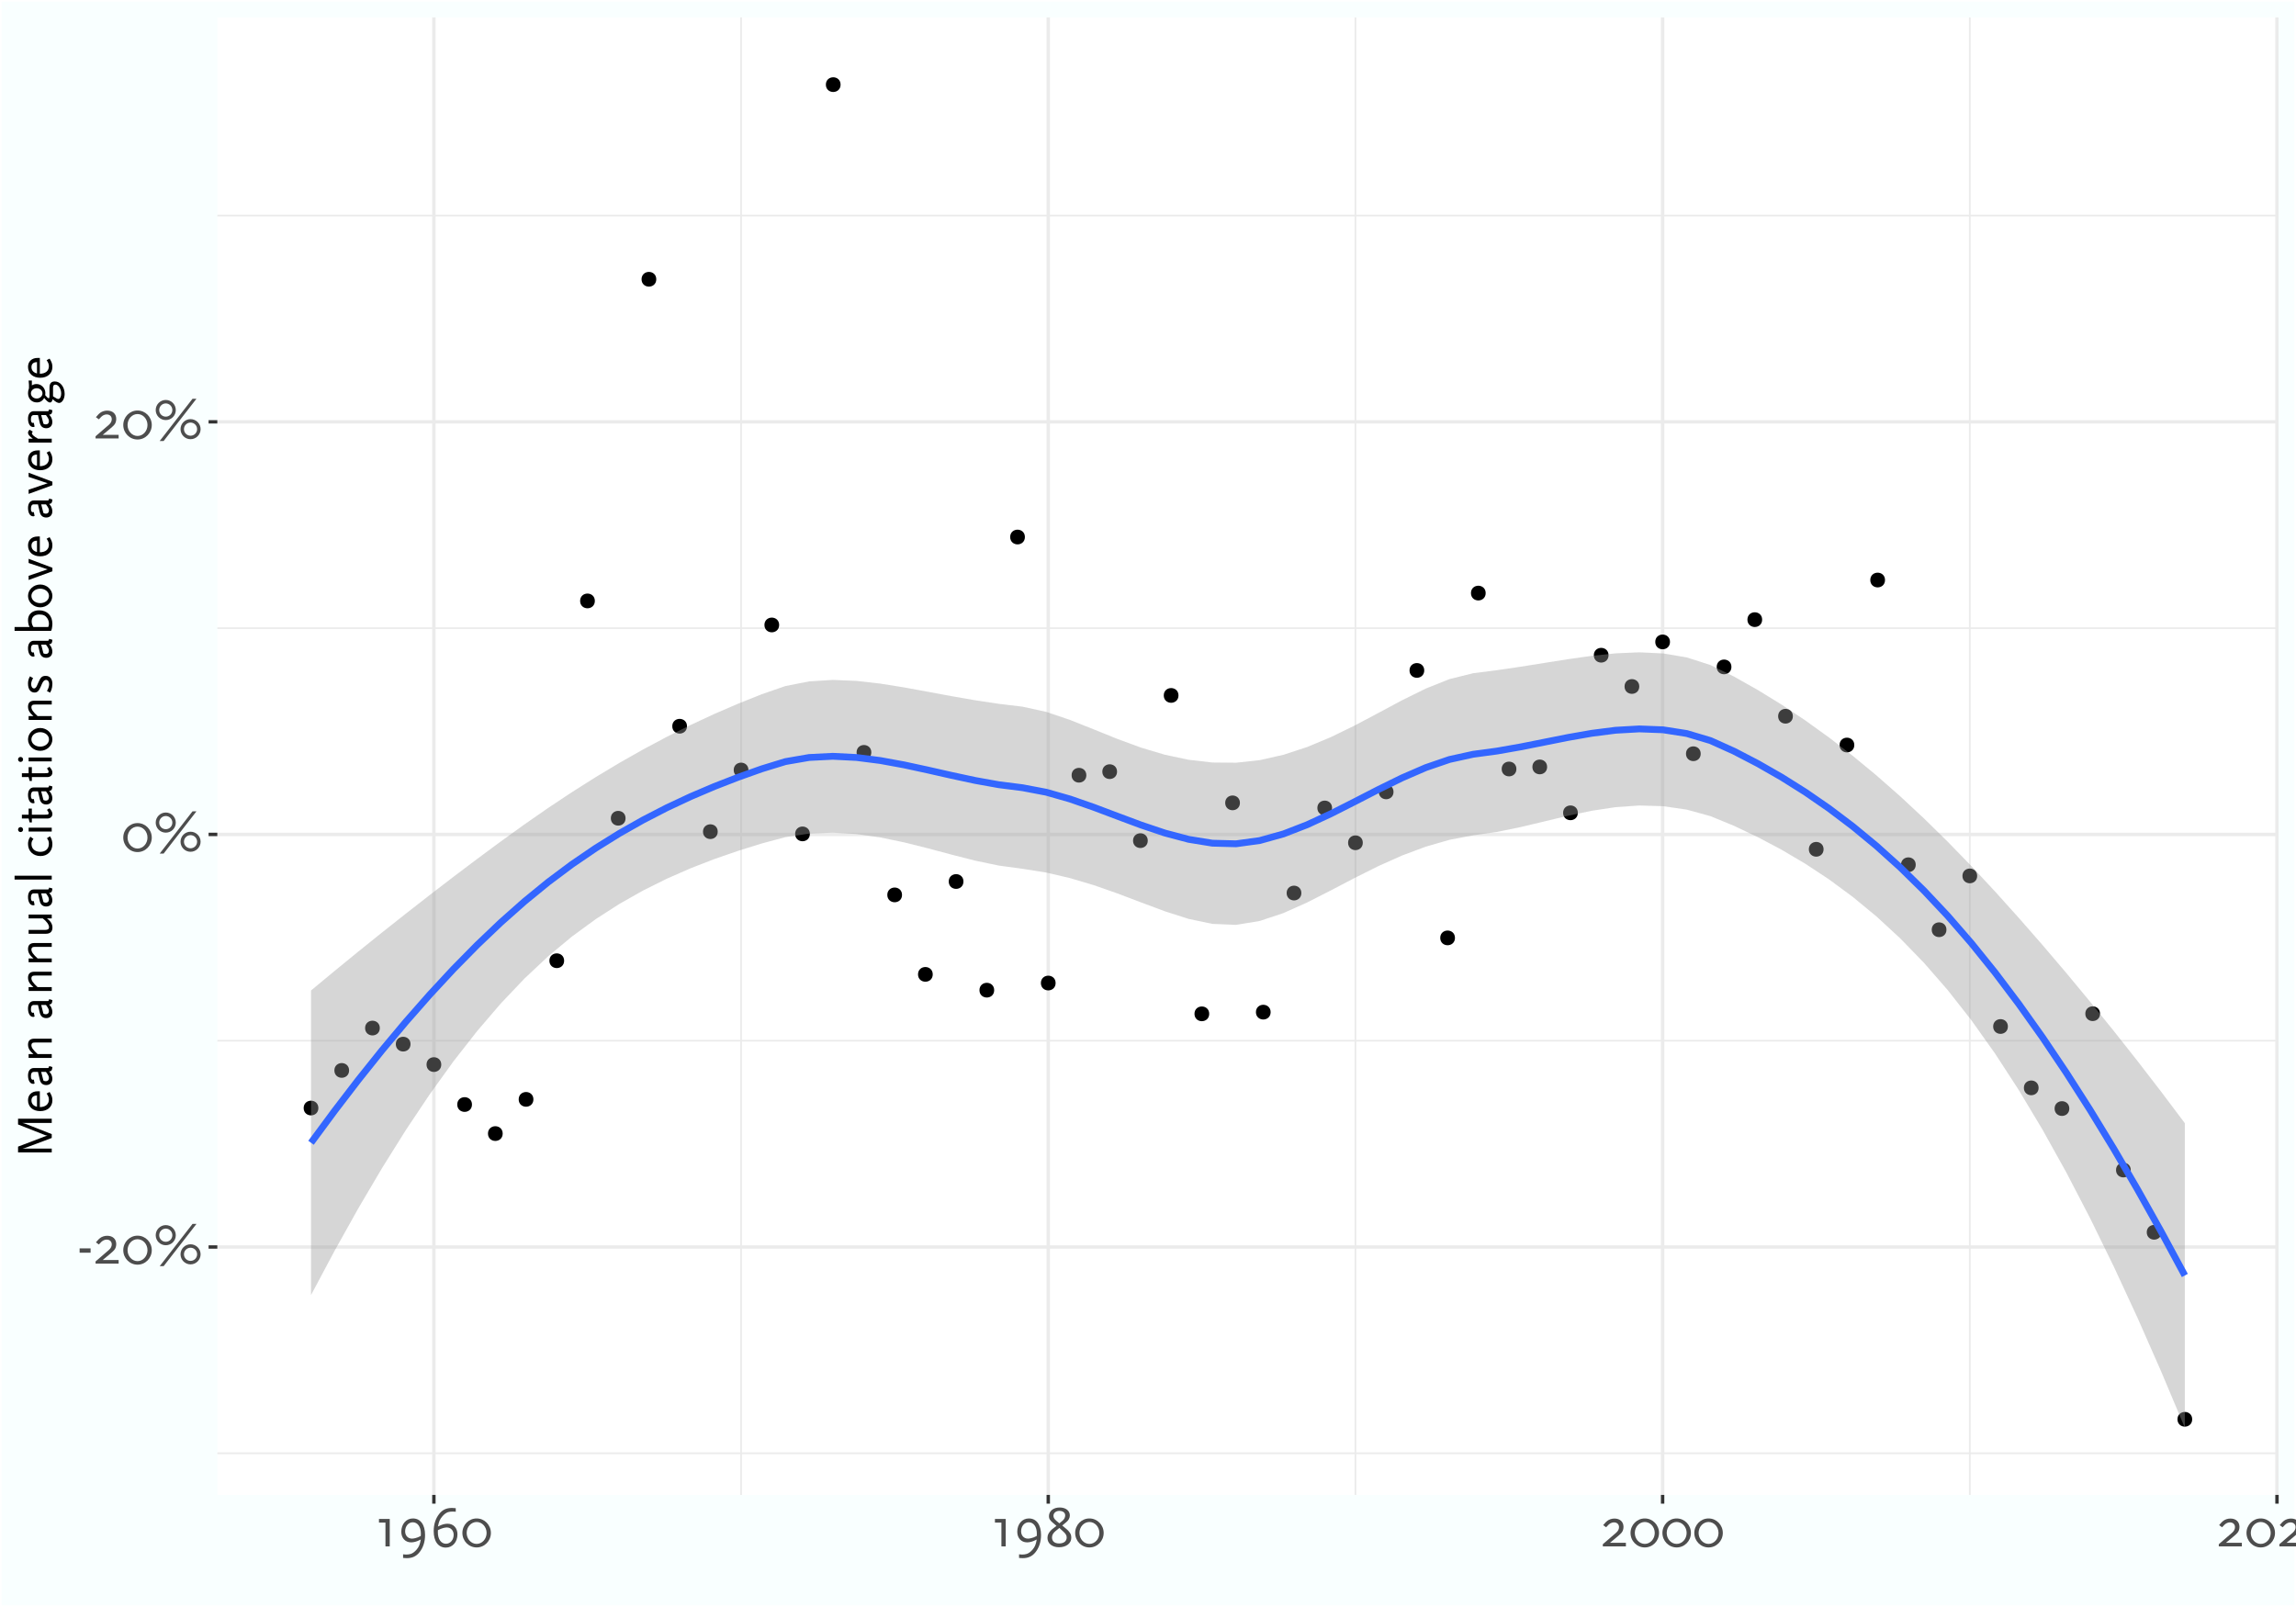<?xml version="1.0" encoding="UTF-8"?>
<svg xmlns="http://www.w3.org/2000/svg" xmlns:xlink="http://www.w3.org/1999/xlink" width="720" height="504" viewBox="0 0 720 504">
<defs>
<g>
<g id="glyph-0-0">
<path d="M 1.547 0 L 8.266 0 L 8.266 -11.875 L 1.547 -11.875 Z M 2.578 -1.031 L 2.578 -10.859 L 7.234 -10.859 L 7.234 -1.031 Z M 2.578 -1.031 "/>
</g>
<g id="glyph-0-1">
<path d="M 4.188 -3.422 L 4.188 -4.781 L 0.75 -4.781 L 0.75 -3.422 Z M 4.188 -3.422 "/>
</g>
<g id="glyph-0-2">
<path d="M 7.984 0 L 7.984 -1.141 L 3 -1.141 L 5.328 -3.078 C 6.5 -4.062 6.797 -4.406 7.016 -4.953 C 7.156 -5.297 7.234 -5.688 7.234 -6.109 C 7.234 -7.703 6.141 -8.734 4.391 -8.734 C 3.547 -8.734 2.734 -8.453 2.156 -8.016 C 1.75 -7.688 1.672 -7.609 0.859 -6.672 L 1.781 -6 C 2.625 -6.906 2.688 -6.953 3.062 -7.203 C 3.359 -7.391 3.828 -7.531 4.25 -7.531 C 5.188 -7.531 5.828 -6.938 5.828 -6.047 C 5.828 -5.422 5.531 -4.812 4.938 -4.297 L 0.75 -0.688 L 0.75 0 Z M 7.984 0 "/>
</g>
<g id="glyph-0-3">
<path d="M 9.375 -4.219 C 9.375 -6.734 7.375 -8.766 4.906 -8.766 C 2.438 -8.766 0.438 -6.734 0.438 -4.219 C 0.438 -1.703 2.438 0.328 4.906 0.328 C 7.375 0.328 9.375 -1.703 9.375 -4.219 Z M 8.031 -4.219 C 8.031 -2.328 6.625 -0.781 4.906 -0.781 C 3.188 -0.781 1.781 -2.328 1.781 -4.219 C 1.781 -6.125 3.188 -7.656 4.906 -7.656 C 6.625 -7.656 8.031 -6.125 8.031 -4.219 Z M 8.031 -4.219 "/>
</g>
<g id="glyph-0-4">
<path d="M 6.906 -8.906 C 6.906 -10.656 5.516 -12.078 3.766 -12.078 C 2.031 -12.078 0.609 -10.656 0.609 -8.906 C 0.609 -7.156 2.031 -5.766 3.766 -5.766 C 5.516 -5.766 6.906 -7.156 6.906 -8.906 Z M 14.688 -2.922 C 14.688 -4.656 13.266 -6.062 11.531 -6.062 C 9.797 -6.062 8.391 -4.656 8.391 -2.922 C 8.391 -1.188 9.797 0.234 11.531 0.234 C 13.266 0.234 14.688 -1.188 14.688 -2.922 Z M 13.391 -12.453 L 12.156 -12.453 L 1.859 0.797 L 3.094 0.797 Z M 5.828 -8.906 C 5.828 -7.766 4.906 -6.844 3.766 -6.844 C 2.625 -6.844 1.703 -7.766 1.703 -8.906 C 1.703 -10.047 2.625 -10.984 3.766 -10.984 C 4.906 -10.984 5.828 -10.047 5.828 -8.906 Z M 13.594 -2.922 C 13.594 -1.781 12.672 -0.859 11.531 -0.859 C 10.391 -0.859 9.469 -1.781 9.469 -2.922 C 9.469 -4.062 10.391 -4.984 11.531 -4.984 C 12.672 -4.984 13.594 -4.062 13.594 -2.922 Z M 13.594 -2.922 "/>
</g>
<g id="glyph-0-5">
<path d="M 4.656 0 L 4.656 -8.609 L 1.281 -8.609 L 1.281 -7.469 L 3.312 -7.469 L 3.312 0 Z M 4.656 0 "/>
</g>
<g id="glyph-0-6">
<path d="M 8.734 -3.578 C 8.734 -6.797 7.297 -8.766 4.906 -8.766 C 2.828 -8.766 1.281 -7 1.281 -4.594 C 1.281 -2.625 2.531 -1.266 4.344 -1.266 C 4.969 -1.266 5.672 -1.406 6.375 -1.688 C 6.609 -1.781 6.766 -1.859 7.391 -2.156 C 7.094 -0.516 6.828 0.109 6.047 1.047 C 5.484 1.688 4.875 2.156 4.25 2.359 C 3.875 2.484 3.328 2.562 2.766 2.562 C 2.453 2.562 2.266 2.531 1.844 2.484 L 1.844 3.625 C 2.406 3.672 2.625 3.688 2.984 3.688 C 4.734 3.688 6 3.094 7.016 1.797 C 8.141 0.375 8.734 -1.469 8.734 -3.578 Z M 7.422 -4 C 7.422 -3.812 7.422 -3.656 7.391 -3.281 C 6.656 -2.891 6.281 -2.734 5.688 -2.594 C 5.297 -2.484 4.875 -2.438 4.625 -2.438 C 3.359 -2.438 2.484 -3.406 2.484 -4.734 C 2.484 -6.344 3.531 -7.562 4.875 -7.562 C 6.406 -7.562 7.422 -6.141 7.422 -4 Z M 7.422 -4 "/>
</g>
<g id="glyph-0-7">
<path d="M 8.891 -3.781 C 8.891 -5.734 7.656 -7.109 5.828 -7.109 C 5.203 -7.109 4.516 -6.984 3.797 -6.703 C 3.562 -6.609 3.422 -6.531 2.766 -6.234 C 3.094 -7.844 3.359 -8.484 4.141 -9.406 C 4.688 -10.062 5.312 -10.531 5.938 -10.75 C 6.297 -10.859 6.844 -10.922 7.391 -10.922 C 7.719 -10.922 7.906 -10.922 8.359 -10.875 L 8.359 -11.984 C 7.781 -12.047 7.547 -12.062 7.188 -12.062 C 5.438 -12.062 4.188 -11.484 3.172 -10.188 C 2.031 -8.75 1.438 -6.891 1.438 -4.781 C 1.438 -1.578 2.891 0.375 5.25 0.375 C 7.359 0.375 8.891 -1.391 8.891 -3.781 Z M 7.703 -3.641 C 7.703 -2.047 6.656 -0.828 5.297 -0.828 C 3.781 -0.828 2.75 -2.25 2.75 -4.375 C 2.75 -4.547 2.75 -4.719 2.766 -5.094 C 3.531 -5.469 3.891 -5.609 4.5 -5.781 C 4.875 -5.875 5.312 -5.938 5.562 -5.938 C 6.797 -5.938 7.703 -4.969 7.703 -3.641 Z M 7.703 -3.641 "/>
</g>
<g id="glyph-0-8">
<path d="M 8.219 -2.688 C 8.219 -3.531 8.062 -3.984 7.469 -4.688 C 7.25 -4.953 7.031 -5.172 6.859 -5.312 L 5.375 -6.562 L 6.625 -7.578 C 7.375 -8.188 7.766 -8.906 7.766 -9.719 C 7.766 -11.203 6.469 -12.203 4.594 -12.203 C 2.594 -12.203 1.219 -11.094 1.219 -9.453 C 1.219 -8.656 1.5 -8.219 2.406 -7.438 L 3.578 -6.438 L 2.297 -5.453 C 1.875 -5.125 1.281 -4.406 1.047 -3.953 C 0.859 -3.594 0.75 -3.156 0.75 -2.656 C 0.75 -0.922 2.219 0.266 4.359 0.266 C 6.641 0.266 8.219 -0.953 8.219 -2.688 Z M 6.781 -2.812 C 6.781 -1.641 5.891 -0.922 4.406 -0.922 C 2.984 -0.922 2.172 -1.609 2.172 -2.812 C 2.172 -3.562 2.562 -4.234 3.344 -4.859 L 4.484 -5.781 L 5.609 -4.75 C 6.469 -4 6.781 -3.453 6.781 -2.812 Z M 6.312 -9.719 C 6.312 -9.125 6 -8.484 5.469 -8.047 L 4.484 -7.234 L 3.516 -8.047 C 2.922 -8.547 2.625 -9.047 2.625 -9.578 C 2.625 -10.469 3.391 -11.141 4.453 -11.141 C 5.594 -11.141 6.312 -10.578 6.312 -9.719 Z M 6.312 -9.719 "/>
</g>
<g id="glyph-1-0">
<path d="M 0 -1.375 L 0 -7.344 L -10.562 -7.344 L -10.562 -1.375 Z M -0.906 -2.281 L -9.641 -2.281 L -9.641 -6.438 L -0.906 -6.438 Z M -0.906 -2.281 "/>
</g>
<g id="glyph-1-1">
<path d="M 0 -12.297 L -10.562 -12.297 L -10.562 -10.5 L -2.109 -7.172 C -1.828 -7.062 -1.734 -7.047 -1.312 -6.969 C -1.578 -6.922 -1.703 -6.922 -2.109 -6.766 L -10.562 -3.547 L -10.562 -1.75 L 0 -1.75 L 0 -2.938 L -9.156 -2.938 C -8.5 -3.078 -8.344 -3.141 -7.75 -3.359 L 0 -6.266 L 0 -7.469 L -7.953 -10.594 C -8.531 -10.812 -8.703 -10.875 -9.25 -10.984 L 0 -10.984 Z M 0 -12.297 "/>
</g>
<g id="glyph-1-2">
<path d="M -3.734 -6.906 L -4.438 -6.906 C -6.234 -6.906 -7.438 -5.812 -7.438 -4.109 C -7.438 -2.047 -5.922 -0.688 -3.609 -0.688 C -1.328 -0.688 0.203 -2.047 0.203 -4.062 C 0.203 -5.016 0 -5.609 -0.672 -6.688 L -1.609 -6.203 C -1.078 -5.422 -0.891 -4.953 -0.891 -4.312 C -0.891 -2.844 -1.969 -1.953 -3.734 -1.953 Z M -4.625 -5.594 L -4.625 -2.047 C -5.75 -2.312 -6.359 -3.031 -6.359 -4.031 C -6.359 -5.031 -5.75 -5.578 -4.625 -5.594 Z M -4.625 -5.594 "/>
</g>
<g id="glyph-1-3">
<path d="M -0.797 -6.797 C -0.859 -6.438 -0.984 -6.234 -1.188 -6.203 L -5.625 -6.203 C -6.75 -6.203 -7.438 -5.297 -7.438 -3.844 C -7.438 -2.281 -6.781 -1.234 -5.828 -1.234 C -5.641 -1.234 -5.562 -1.25 -5.375 -1.359 L -5.625 -2.578 C -5.766 -2.531 -5.828 -2.516 -5.906 -2.516 C -6.312 -2.516 -6.531 -2.859 -6.531 -3.609 C -6.531 -4.547 -6.219 -4.984 -5.625 -4.984 L -4.312 -4.984 L -3.734 -2.484 C -3.469 -1.422 -2.766 -0.859 -1.719 -0.859 C -0.562 -0.859 0.188 -1.625 0.188 -2.797 C 0.188 -3.312 0.031 -3.891 -0.219 -4.344 C -0.359 -4.578 -0.484 -4.734 -0.797 -5.109 C -0.109 -5.172 0.141 -5.516 0.203 -6.516 Z M -1.812 -4.984 C -1.062 -3.953 -0.875 -3.578 -0.875 -3.047 C -0.875 -2.453 -1.25 -2.062 -1.828 -2.062 C -2.109 -2.062 -2.266 -2.094 -2.609 -2.266 L -3.312 -4.984 Z M -1.812 -4.984 "/>
</g>
<g id="glyph-1-4">
<path d="M 0 -7.406 L -5.422 -7.406 C -6.781 -7.406 -7.438 -6.781 -7.438 -5.5 C -7.438 -4.828 -7.188 -4.109 -6.719 -3.562 C -6.438 -3.219 -6.281 -3.078 -5.734 -2.578 L -7.25 -2.578 L -7.25 -1.375 L 0 -1.375 L 0 -2.578 L -4.438 -2.578 C -5.828 -3.844 -6.375 -4.625 -6.375 -5.359 C -6.375 -5.703 -6.219 -5.984 -5.984 -6.094 C -5.781 -6.172 -5.609 -6.203 -5.141 -6.203 L 0 -6.203 Z M 0 -7.406 "/>
</g>
<g id="glyph-1-5">
</g>
<g id="glyph-1-6">
<path d="M 0 -7.344 L -7.25 -7.344 L -7.25 -6.125 L -2.812 -6.125 C -1.656 -5.297 -0.844 -4.141 -0.844 -3.375 C -0.844 -2.766 -1.219 -2.516 -2.109 -2.516 L -7.25 -2.516 L -7.25 -1.312 L -1.812 -1.312 C -0.484 -1.312 0.219 -1.984 0.219 -3.25 C 0.219 -4.344 -0.344 -5.281 -1.5 -6.125 L 0 -6.125 Z M 0 -7.344 "/>
</g>
<g id="glyph-1-7">
<path d="M 0 -2.516 L -11.656 -2.516 L -11.656 -1.312 L 0 -1.312 Z M 0 -2.516 "/>
</g>
<g id="glyph-1-8">
<path d="M -0.562 -6.891 L -1.5 -6.266 C -1.062 -5.688 -0.891 -5.234 -0.891 -4.531 C -0.891 -2.969 -1.938 -2 -3.594 -2 C -5.234 -2 -6.359 -2.969 -6.359 -4.438 C -6.359 -5.094 -6.188 -5.5 -5.734 -6.062 L -6.703 -6.75 C -7.062 -6.25 -7.172 -6.031 -7.297 -5.547 C -7.391 -5.203 -7.438 -4.844 -7.438 -4.484 C -7.438 -2.25 -5.828 -0.688 -3.531 -0.688 C -1.312 -0.688 0.203 -2.188 0.203 -4.406 C 0.203 -5.125 0.031 -5.828 -0.281 -6.422 C -0.344 -6.531 -0.438 -6.688 -0.562 -6.891 Z M -0.562 -6.891 "/>
</g>
<g id="glyph-1-9">
<path d="M 0 -2.578 L -7.25 -2.578 L -7.25 -1.375 L 0 -1.375 Z M -9.781 -2.766 C -10.203 -2.766 -10.562 -2.422 -10.562 -1.984 C -10.562 -1.547 -10.203 -1.203 -9.781 -1.203 C -9.344 -1.203 -8.984 -1.547 -8.984 -1.984 C -8.984 -2.422 -9.344 -2.766 -9.781 -2.766 Z M -9.781 -2.766 "/>
</g>
<g id="glyph-1-10">
<path d="M -0.703 -4.672 L -1.5 -4.172 C -1.125 -3.656 -0.984 -3.422 -0.984 -3.125 C -0.984 -2.859 -1.109 -2.734 -1.312 -2.703 C -1.438 -2.688 -2.047 -2.656 -2.109 -2.656 L -6.234 -2.656 L -6.234 -4.578 L -7.25 -4.578 L -7.25 -2.656 L -9.359 -2.656 L -9.359 -1.453 L -7.25 -1.453 L -6.938 -0.234 L -6.234 -0.234 L -6.234 -1.453 L -1.406 -1.453 C -0.453 -1.453 0.203 -2.016 0.203 -2.844 C 0.203 -3.422 0 -3.828 -0.703 -4.672 Z M -0.703 -4.672 "/>
</g>
<g id="glyph-1-11">
<path d="M -3.609 -7.844 C -5.719 -7.844 -7.438 -6.219 -7.438 -4.266 C -7.438 -2.297 -5.719 -0.688 -3.609 -0.688 C -1.531 -0.688 0.203 -2.297 0.203 -4.266 C 0.203 -6.219 -1.531 -7.844 -3.609 -7.844 Z M -3.609 -6.531 C -2.078 -6.531 -0.859 -5.531 -0.859 -4.266 C -0.859 -2.984 -2.078 -2 -3.609 -2 C -5.156 -2 -6.375 -2.984 -6.375 -4.266 C -6.375 -5.531 -5.156 -6.531 -3.609 -6.531 Z M -3.609 -6.531 "/>
</g>
<g id="glyph-1-12">
<path d="M -1.875 -6.188 C -3.016 -6.188 -3.5 -5.766 -4.141 -4.219 C -4.688 -2.906 -4.797 -2.719 -5.094 -2.438 C -5.203 -2.312 -5.359 -2.25 -5.531 -2.25 C -6.078 -2.25 -6.453 -2.781 -6.453 -3.594 C -6.453 -3.875 -6.406 -4.141 -6.312 -4.438 C -6.219 -4.797 -6.125 -5.016 -5.844 -5.469 L -6.812 -6.062 C -7.156 -5.453 -7.266 -5.203 -7.359 -4.656 C -7.422 -4.359 -7.438 -4.031 -7.438 -3.734 C -7.438 -2.031 -6.656 -0.969 -5.391 -0.969 C -4.516 -0.969 -4.016 -1.453 -3.422 -2.859 C -2.891 -4.156 -2.688 -4.5 -2.266 -4.781 C -2.156 -4.859 -1.953 -4.922 -1.781 -4.922 C -1.219 -4.922 -0.812 -4.391 -0.812 -3.641 C -0.812 -3.203 -0.922 -2.531 -1.312 -1.812 L -1.5 -1.438 L -0.5 -0.938 C -0.125 -1.656 -0.016 -1.969 0.109 -2.656 C 0.172 -3.031 0.203 -3.359 0.203 -3.656 C 0.203 -5.25 -0.578 -6.188 -1.875 -6.188 Z M -1.875 -6.188 "/>
</g>
<g id="glyph-1-13">
<path d="M -3.953 -7.75 C -6.047 -7.75 -7.438 -6.531 -7.438 -4.703 C -7.438 -4.25 -7.375 -3.719 -7.281 -3.344 C -7.203 -3.062 -7.141 -2.891 -6.938 -2.516 L -11.656 -2.516 L -11.656 -1.312 L -0.203 -1.312 C -0.062 -1.609 0 -1.844 0.047 -2.047 C 0.109 -2.344 0.203 -3.094 0.203 -3.5 C 0.203 -6.078 -1.422 -7.75 -3.953 -7.75 Z M -3.906 -6.438 C -2.688 -6.438 -2.031 -6.141 -1.453 -5.344 C -1.219 -5.016 -1.031 -4.609 -0.938 -4.188 C -0.891 -3.984 -0.875 -3.781 -0.875 -3.562 C -0.875 -3.141 -0.938 -2.844 -1.109 -2.516 L -5.734 -2.516 C -6.125 -3.109 -6.297 -3.625 -6.297 -4.297 C -6.297 -5.641 -5.406 -6.438 -3.906 -6.438 Z M -3.906 -6.438 "/>
</g>
<g id="glyph-1-14">
<path d="M -7.25 -6.906 L -7.25 -5.594 L -1.359 -3.625 L -1.094 -3.609 L -1.375 -3.578 L -7.25 -1.578 L -7.25 -0.266 L 0.203 -2.984 L 0.203 -4.094 Z M -7.25 -6.906 "/>
</g>
<g id="glyph-1-15">
<path d="M -6.938 -5.391 C -7.266 -5.078 -7.438 -4.734 -7.438 -4.469 C -7.438 -3.922 -7.094 -3.469 -5.938 -2.578 L -7.25 -2.578 L -7.25 -1.375 L 0 -1.375 L 0 -2.578 L -4.312 -2.578 C -5.562 -3.266 -6.219 -3.844 -6.219 -4.281 C -6.219 -4.438 -6.141 -4.562 -5.938 -4.797 Z M -6.938 -5.391 "/>
</g>
<g id="glyph-1-16">
<path d="M -6.234 -7.812 L -7.25 -7.812 L -7.141 -6.5 L -7.141 -5.391 C -7.375 -4.688 -7.438 -4.391 -7.438 -3.859 C -7.438 -2.156 -6.297 -0.953 -4.672 -0.953 C -3.656 -0.953 -2.859 -1.438 -2.375 -2.359 C -1.562 -1.375 -1.031 -0.922 -0.562 -0.922 C -0.141 -0.922 0.094 -1.234 0.297 -1.969 C 0.875 -1.422 1.156 -1.219 1.547 -1.016 C 1.844 -0.859 2.094 -0.781 2.297 -0.781 C 3.25 -0.781 4.047 -2.094 4.047 -3.609 C 4.047 -5.797 2.688 -7.531 0.984 -7.531 C -0.172 -7.531 -0.703 -6.922 -0.703 -5.578 L -0.703 -2.875 C -0.703 -2.438 -0.766 -2.266 -0.953 -2.266 C -1.172 -2.266 -1.484 -2.547 -2.047 -3.219 C -2.047 -3.328 -2.031 -3.406 -2.031 -3.453 C -2.016 -3.656 -2 -3.812 -2 -3.906 C -2 -5.422 -3.266 -6.719 -4.734 -6.719 C -5.328 -6.719 -5.812 -6.578 -6.234 -6.281 Z M 1.141 -6.531 C 2.109 -6.531 2.969 -5.203 2.969 -3.734 C 2.969 -2.75 2.594 -2.031 2.047 -2.031 C 1.781 -2.031 1.484 -2.172 0.766 -2.641 L 0.406 -2.875 L 0.406 -5.578 C 0.406 -6.219 0.641 -6.531 1.141 -6.531 Z M -4.719 -5.406 C -3.703 -5.406 -2.906 -4.703 -2.906 -3.797 C -2.906 -2.891 -3.734 -2.172 -4.719 -2.172 C -5.719 -2.172 -6.531 -2.891 -6.531 -3.781 C -6.531 -4.688 -5.734 -5.406 -4.719 -5.406 Z M -4.719 -5.406 "/>
</g>
</g>
<clipPath id="clip-0">
<path clip-rule="nonzero" d="M 68.152 5.48 L 714.523 5.48 L 714.523 468.852 L 68.152 468.852 Z M 68.152 5.48 "/>
</clipPath>
<clipPath id="clip-1">
<path clip-rule="nonzero" d="M 68.152 455 L 714.523 455 L 714.523 457 L 68.152 457 Z M 68.152 455 "/>
</clipPath>
<clipPath id="clip-2">
<path clip-rule="nonzero" d="M 68.152 326 L 714.523 326 L 714.523 327 L 68.152 327 Z M 68.152 326 "/>
</clipPath>
<clipPath id="clip-3">
<path clip-rule="nonzero" d="M 68.152 196 L 714.523 196 L 714.523 198 L 68.152 198 Z M 68.152 196 "/>
</clipPath>
<clipPath id="clip-4">
<path clip-rule="nonzero" d="M 68.152 67 L 714.523 67 L 714.523 68 L 68.152 68 Z M 68.152 67 "/>
</clipPath>
<clipPath id="clip-5">
<path clip-rule="nonzero" d="M 232 5.48 L 233 5.48 L 233 468.852 L 232 468.852 Z M 232 5.48 "/>
</clipPath>
<clipPath id="clip-6">
<path clip-rule="nonzero" d="M 424 5.48 L 426 5.48 L 426 468.852 L 424 468.852 Z M 424 5.48 "/>
</clipPath>
<clipPath id="clip-7">
<path clip-rule="nonzero" d="M 617 5.48 L 618 5.48 L 618 468.852 L 617 468.852 Z M 617 5.48 "/>
</clipPath>
<clipPath id="clip-8">
<path clip-rule="nonzero" d="M 68.152 390 L 714.523 390 L 714.523 392 L 68.152 392 Z M 68.152 390 "/>
</clipPath>
<clipPath id="clip-9">
<path clip-rule="nonzero" d="M 68.152 261 L 714.523 261 L 714.523 263 L 68.152 263 Z M 68.152 261 "/>
</clipPath>
<clipPath id="clip-10">
<path clip-rule="nonzero" d="M 68.152 131 L 714.523 131 L 714.523 133 L 68.152 133 Z M 68.152 131 "/>
</clipPath>
<clipPath id="clip-11">
<path clip-rule="nonzero" d="M 135 5.48 L 137 5.48 L 137 468.852 L 135 468.852 Z M 135 5.48 "/>
</clipPath>
<clipPath id="clip-12">
<path clip-rule="nonzero" d="M 328 5.48 L 330 5.48 L 330 468.852 L 328 468.852 Z M 328 5.48 "/>
</clipPath>
<clipPath id="clip-13">
<path clip-rule="nonzero" d="M 520 5.48 L 522 5.48 L 522 468.852 L 520 468.852 Z M 520 5.48 "/>
</clipPath>
<clipPath id="clip-14">
<path clip-rule="nonzero" d="M 713 5.48 L 714.523 5.48 L 714.523 468.852 L 713 468.852 Z M 713 5.48 "/>
</clipPath>
</defs>
<rect x="-72" y="-50.4" width="864" height="604.8" fill="rgb(100%, 100%, 100%)" fill-opacity="1"/>
<rect x="-72" y="-50.4" width="864" height="604.8" fill="rgb(97.647%, 100%, 100%)" fill-opacity="1"/>
<path fill="none" stroke-width="1.067" stroke-linecap="round" stroke-linejoin="round" stroke="rgb(100%, 100%, 100%)" stroke-opacity="1" stroke-miterlimit="10" d="M 0 504 L 720 504 L 720 0 L 0 0 Z M 0 504 "/>
<g clip-path="url(#clip-0)">
<path fill-rule="nonzero" fill="rgb(100%, 100%, 100%)" fill-opacity="1" d="M 68.152 468.848 L 714.523 468.848 L 714.523 5.477 L 68.152 5.477 Z M 68.152 468.848 "/>
</g>
<g clip-path="url(#clip-1)">
<path fill="none" stroke-width="0.533" stroke-linecap="butt" stroke-linejoin="round" stroke="rgb(92.157%, 92.157%, 92.157%)" stroke-opacity="1" stroke-miterlimit="10" d="M 68.152 455.789 L 714.52 455.789 "/>
</g>
<g clip-path="url(#clip-2)">
<path fill="none" stroke-width="0.533" stroke-linecap="butt" stroke-linejoin="round" stroke="rgb(92.157%, 92.157%, 92.157%)" stroke-opacity="1" stroke-miterlimit="10" d="M 68.152 326.395 L 714.52 326.395 "/>
</g>
<g clip-path="url(#clip-3)">
<path fill="none" stroke-width="0.533" stroke-linecap="butt" stroke-linejoin="round" stroke="rgb(92.157%, 92.157%, 92.157%)" stroke-opacity="1" stroke-miterlimit="10" d="M 68.152 197 L 714.52 197 "/>
</g>
<g clip-path="url(#clip-4)">
<path fill="none" stroke-width="0.533" stroke-linecap="butt" stroke-linejoin="round" stroke="rgb(92.157%, 92.157%, 92.157%)" stroke-opacity="1" stroke-miterlimit="10" d="M 68.152 67.602 L 714.52 67.602 "/>
</g>
<g clip-path="url(#clip-5)">
<path fill="none" stroke-width="0.533" stroke-linecap="butt" stroke-linejoin="round" stroke="rgb(92.157%, 92.157%, 92.157%)" stroke-opacity="1" stroke-miterlimit="10" d="M 232.391 468.848 L 232.391 5.48 "/>
</g>
<g clip-path="url(#clip-6)">
<path fill="none" stroke-width="0.533" stroke-linecap="butt" stroke-linejoin="round" stroke="rgb(92.157%, 92.157%, 92.157%)" stroke-opacity="1" stroke-miterlimit="10" d="M 425.051 468.848 L 425.051 5.48 "/>
</g>
<g clip-path="url(#clip-7)">
<path fill="none" stroke-width="0.533" stroke-linecap="butt" stroke-linejoin="round" stroke="rgb(92.157%, 92.157%, 92.157%)" stroke-opacity="1" stroke-miterlimit="10" d="M 617.711 468.848 L 617.711 5.48 "/>
</g>
<g clip-path="url(#clip-8)">
<path fill="none" stroke-width="1.067" stroke-linecap="butt" stroke-linejoin="round" stroke="rgb(92.157%, 92.157%, 92.157%)" stroke-opacity="1" stroke-miterlimit="10" d="M 68.152 391.094 L 714.52 391.094 "/>
</g>
<g clip-path="url(#clip-9)">
<path fill="none" stroke-width="1.067" stroke-linecap="butt" stroke-linejoin="round" stroke="rgb(92.157%, 92.157%, 92.157%)" stroke-opacity="1" stroke-miterlimit="10" d="M 68.152 261.695 L 714.52 261.695 "/>
</g>
<g clip-path="url(#clip-10)">
<path fill="none" stroke-width="1.067" stroke-linecap="butt" stroke-linejoin="round" stroke="rgb(92.157%, 92.157%, 92.157%)" stroke-opacity="1" stroke-miterlimit="10" d="M 68.152 132.301 L 714.52 132.301 "/>
</g>
<g clip-path="url(#clip-11)">
<path fill="none" stroke-width="1.067" stroke-linecap="butt" stroke-linejoin="round" stroke="rgb(92.157%, 92.157%, 92.157%)" stroke-opacity="1" stroke-miterlimit="10" d="M 136.062 468.848 L 136.062 5.48 "/>
</g>
<g clip-path="url(#clip-12)">
<path fill="none" stroke-width="1.067" stroke-linecap="butt" stroke-linejoin="round" stroke="rgb(92.157%, 92.157%, 92.157%)" stroke-opacity="1" stroke-miterlimit="10" d="M 328.723 468.848 L 328.723 5.48 "/>
</g>
<g clip-path="url(#clip-13)">
<path fill="none" stroke-width="1.067" stroke-linecap="butt" stroke-linejoin="round" stroke="rgb(92.157%, 92.157%, 92.157%)" stroke-opacity="1" stroke-miterlimit="10" d="M 521.379 468.848 L 521.379 5.48 "/>
</g>
<g clip-path="url(#clip-14)">
<path fill="none" stroke-width="1.067" stroke-linecap="butt" stroke-linejoin="round" stroke="rgb(92.157%, 92.157%, 92.157%)" stroke-opacity="1" stroke-miterlimit="10" d="M 714.039 468.848 L 714.039 5.48 "/>
</g>
<path fill-rule="nonzero" fill="rgb(0%, 0%, 0%)" fill-opacity="1" stroke-width="0.709" stroke-linecap="round" stroke-linejoin="round" stroke="rgb(0%, 0%, 0%)" stroke-opacity="1" stroke-miterlimit="10" d="M 99.484 347.512 C 99.484 350.117 95.578 350.117 95.578 347.512 C 95.578 344.906 99.484 344.906 99.484 347.512 "/>
<path fill-rule="nonzero" fill="rgb(0%, 0%, 0%)" fill-opacity="1" stroke-width="0.709" stroke-linecap="round" stroke-linejoin="round" stroke="rgb(0%, 0%, 0%)" stroke-opacity="1" stroke-miterlimit="10" d="M 109.117 335.715 C 109.117 338.32 105.211 338.32 105.211 335.715 C 105.211 333.109 109.117 333.109 109.117 335.715 "/>
<path fill-rule="nonzero" fill="rgb(0%, 0%, 0%)" fill-opacity="1" stroke-width="0.709" stroke-linecap="round" stroke-linejoin="round" stroke="rgb(0%, 0%, 0%)" stroke-opacity="1" stroke-miterlimit="10" d="M 118.75 322.43 C 118.75 325.035 114.844 325.035 114.844 322.43 C 114.844 319.824 118.75 319.824 118.75 322.43 "/>
<path fill-rule="nonzero" fill="rgb(0%, 0%, 0%)" fill-opacity="1" stroke-width="0.709" stroke-linecap="round" stroke-linejoin="round" stroke="rgb(0%, 0%, 0%)" stroke-opacity="1" stroke-miterlimit="10" d="M 128.383 327.469 C 128.383 330.078 124.477 330.078 124.477 327.469 C 124.477 324.863 128.383 324.863 128.383 327.469 "/>
<path fill-rule="nonzero" fill="rgb(0%, 0%, 0%)" fill-opacity="1" stroke-width="0.709" stroke-linecap="round" stroke-linejoin="round" stroke="rgb(0%, 0%, 0%)" stroke-opacity="1" stroke-miterlimit="10" d="M 138.02 333.883 C 138.02 336.488 134.109 336.488 134.109 333.883 C 134.109 331.277 138.02 331.277 138.02 333.883 "/>
<path fill-rule="nonzero" fill="rgb(0%, 0%, 0%)" fill-opacity="1" stroke-width="0.709" stroke-linecap="round" stroke-linejoin="round" stroke="rgb(0%, 0%, 0%)" stroke-opacity="1" stroke-miterlimit="10" d="M 147.652 346.41 C 147.652 349.016 143.742 349.016 143.742 346.41 C 143.742 343.805 147.652 343.805 147.652 346.41 "/>
<path fill-rule="nonzero" fill="rgb(0%, 0%, 0%)" fill-opacity="1" stroke-width="0.709" stroke-linecap="round" stroke-linejoin="round" stroke="rgb(0%, 0%, 0%)" stroke-opacity="1" stroke-miterlimit="10" d="M 157.285 355.52 C 157.285 358.129 153.375 358.129 153.375 355.52 C 153.375 352.914 157.285 352.914 157.285 355.52 "/>
<path fill-rule="nonzero" fill="rgb(0%, 0%, 0%)" fill-opacity="1" stroke-width="0.709" stroke-linecap="round" stroke-linejoin="round" stroke="rgb(0%, 0%, 0%)" stroke-opacity="1" stroke-miterlimit="10" d="M 166.918 344.793 C 166.918 347.398 163.008 347.398 163.008 344.793 C 163.008 342.188 166.918 342.188 166.918 344.793 "/>
<path fill-rule="nonzero" fill="rgb(0%, 0%, 0%)" fill-opacity="1" stroke-width="0.709" stroke-linecap="round" stroke-linejoin="round" stroke="rgb(0%, 0%, 0%)" stroke-opacity="1" stroke-miterlimit="10" d="M 176.551 301.312 C 176.551 303.918 172.641 303.918 172.641 301.312 C 172.641 298.707 176.551 298.707 176.551 301.312 "/>
<path fill-rule="nonzero" fill="rgb(0%, 0%, 0%)" fill-opacity="1" stroke-width="0.709" stroke-linecap="round" stroke-linejoin="round" stroke="rgb(0%, 0%, 0%)" stroke-opacity="1" stroke-miterlimit="10" d="M 186.184 188.469 C 186.184 191.074 182.273 191.074 182.273 188.469 C 182.273 185.859 186.184 185.859 186.184 188.469 "/>
<path fill-rule="nonzero" fill="rgb(0%, 0%, 0%)" fill-opacity="1" stroke-width="0.709" stroke-linecap="round" stroke-linejoin="round" stroke="rgb(0%, 0%, 0%)" stroke-opacity="1" stroke-miterlimit="10" d="M 195.816 256.629 C 195.816 259.234 191.906 259.234 191.906 256.629 C 191.906 254.02 195.816 254.02 195.816 256.629 "/>
<path fill-rule="nonzero" fill="rgb(0%, 0%, 0%)" fill-opacity="1" stroke-width="0.709" stroke-linecap="round" stroke-linejoin="round" stroke="rgb(0%, 0%, 0%)" stroke-opacity="1" stroke-miterlimit="10" d="M 205.449 87.586 C 205.449 90.191 201.539 90.191 201.539 87.586 C 201.539 84.977 205.449 84.977 205.449 87.586 "/>
<path fill-rule="nonzero" fill="rgb(0%, 0%, 0%)" fill-opacity="1" stroke-width="0.709" stroke-linecap="round" stroke-linejoin="round" stroke="rgb(0%, 0%, 0%)" stroke-opacity="1" stroke-miterlimit="10" d="M 215.082 227.766 C 215.082 230.371 211.172 230.371 211.172 227.766 C 211.172 225.156 215.082 225.156 215.082 227.766 "/>
<path fill-rule="nonzero" fill="rgb(0%, 0%, 0%)" fill-opacity="1" stroke-width="0.709" stroke-linecap="round" stroke-linejoin="round" stroke="rgb(0%, 0%, 0%)" stroke-opacity="1" stroke-miterlimit="10" d="M 224.715 260.832 C 224.715 263.438 220.805 263.438 220.805 260.832 C 220.805 258.227 224.715 258.227 224.715 260.832 "/>
<path fill-rule="nonzero" fill="rgb(0%, 0%, 0%)" fill-opacity="1" stroke-width="0.709" stroke-linecap="round" stroke-linejoin="round" stroke="rgb(0%, 0%, 0%)" stroke-opacity="1" stroke-miterlimit="10" d="M 234.348 241.492 C 234.348 244.098 230.438 244.098 230.438 241.492 C 230.438 238.887 234.348 238.887 234.348 241.492 "/>
<path fill-rule="nonzero" fill="rgb(0%, 0%, 0%)" fill-opacity="1" stroke-width="0.709" stroke-linecap="round" stroke-linejoin="round" stroke="rgb(0%, 0%, 0%)" stroke-opacity="1" stroke-miterlimit="10" d="M 243.98 196.004 C 243.98 198.609 240.07 198.609 240.07 196.004 C 240.07 193.398 243.98 193.398 243.98 196.004 "/>
<path fill-rule="nonzero" fill="rgb(0%, 0%, 0%)" fill-opacity="1" stroke-width="0.709" stroke-linecap="round" stroke-linejoin="round" stroke="rgb(0%, 0%, 0%)" stroke-opacity="1" stroke-miterlimit="10" d="M 253.613 261.531 C 253.613 264.137 249.703 264.137 249.703 261.531 C 249.703 258.926 253.613 258.926 253.613 261.531 "/>
<path fill-rule="nonzero" fill="rgb(0%, 0%, 0%)" fill-opacity="1" stroke-width="0.709" stroke-linecap="round" stroke-linejoin="round" stroke="rgb(0%, 0%, 0%)" stroke-opacity="1" stroke-miterlimit="10" d="M 263.246 26.543 C 263.246 29.148 259.336 29.148 259.336 26.543 C 259.336 23.934 263.246 23.934 263.246 26.543 "/>
<path fill-rule="nonzero" fill="rgb(0%, 0%, 0%)" fill-opacity="1" stroke-width="0.709" stroke-linecap="round" stroke-linejoin="round" stroke="rgb(0%, 0%, 0%)" stroke-opacity="1" stroke-miterlimit="10" d="M 272.879 235.965 C 272.879 238.57 268.969 238.57 268.969 235.965 C 268.969 233.359 272.879 233.359 272.879 235.965 "/>
<path fill-rule="nonzero" fill="rgb(0%, 0%, 0%)" fill-opacity="1" stroke-width="0.709" stroke-linecap="round" stroke-linejoin="round" stroke="rgb(0%, 0%, 0%)" stroke-opacity="1" stroke-miterlimit="10" d="M 282.512 280.664 C 282.512 283.273 278.602 283.273 278.602 280.664 C 278.602 278.059 282.512 278.059 282.512 280.664 "/>
<path fill-rule="nonzero" fill="rgb(0%, 0%, 0%)" fill-opacity="1" stroke-width="0.709" stroke-linecap="round" stroke-linejoin="round" stroke="rgb(0%, 0%, 0%)" stroke-opacity="1" stroke-miterlimit="10" d="M 292.145 305.59 C 292.145 308.195 288.234 308.195 288.234 305.59 C 288.234 302.984 292.145 302.984 292.145 305.59 "/>
<path fill-rule="nonzero" fill="rgb(0%, 0%, 0%)" fill-opacity="1" stroke-width="0.709" stroke-linecap="round" stroke-linejoin="round" stroke="rgb(0%, 0%, 0%)" stroke-opacity="1" stroke-miterlimit="10" d="M 301.777 276.465 C 301.777 279.074 297.867 279.074 297.867 276.465 C 297.867 273.859 301.777 273.859 301.777 276.465 "/>
<path fill-rule="nonzero" fill="rgb(0%, 0%, 0%)" fill-opacity="1" stroke-width="0.709" stroke-linecap="round" stroke-linejoin="round" stroke="rgb(0%, 0%, 0%)" stroke-opacity="1" stroke-miterlimit="10" d="M 311.41 310.547 C 311.41 313.152 307.5 313.152 307.5 310.547 C 307.5 307.938 311.41 307.938 311.41 310.547 "/>
<path fill-rule="nonzero" fill="rgb(0%, 0%, 0%)" fill-opacity="1" stroke-width="0.709" stroke-linecap="round" stroke-linejoin="round" stroke="rgb(0%, 0%, 0%)" stroke-opacity="1" stroke-miterlimit="10" d="M 321.043 168.426 C 321.043 171.035 317.133 171.035 317.133 168.426 C 317.133 165.82 321.043 165.82 321.043 168.426 "/>
<path fill-rule="nonzero" fill="rgb(0%, 0%, 0%)" fill-opacity="1" stroke-width="0.709" stroke-linecap="round" stroke-linejoin="round" stroke="rgb(0%, 0%, 0%)" stroke-opacity="1" stroke-miterlimit="10" d="M 330.676 308.309 C 330.676 310.914 326.766 310.914 326.766 308.309 C 326.766 305.703 330.676 305.703 330.676 308.309 "/>
<path fill-rule="nonzero" fill="rgb(0%, 0%, 0%)" fill-opacity="1" stroke-width="0.709" stroke-linecap="round" stroke-linejoin="round" stroke="rgb(0%, 0%, 0%)" stroke-opacity="1" stroke-miterlimit="10" d="M 340.309 243.133 C 340.309 245.738 336.398 245.738 336.398 243.133 C 336.398 240.527 340.309 240.527 340.309 243.133 "/>
<path fill-rule="nonzero" fill="rgb(0%, 0%, 0%)" fill-opacity="1" stroke-width="0.709" stroke-linecap="round" stroke-linejoin="round" stroke="rgb(0%, 0%, 0%)" stroke-opacity="1" stroke-miterlimit="10" d="M 349.941 242.012 C 349.941 244.617 346.031 244.617 346.031 242.012 C 346.031 239.406 349.941 239.406 349.941 242.012 "/>
<path fill-rule="nonzero" fill="rgb(0%, 0%, 0%)" fill-opacity="1" stroke-width="0.709" stroke-linecap="round" stroke-linejoin="round" stroke="rgb(0%, 0%, 0%)" stroke-opacity="1" stroke-miterlimit="10" d="M 359.574 263.652 C 359.574 266.258 355.664 266.258 355.664 263.652 C 355.664 261.043 359.574 261.043 359.574 263.652 "/>
<path fill-rule="nonzero" fill="rgb(0%, 0%, 0%)" fill-opacity="1" stroke-width="0.709" stroke-linecap="round" stroke-linejoin="round" stroke="rgb(0%, 0%, 0%)" stroke-opacity="1" stroke-miterlimit="10" d="M 369.207 218.105 C 369.207 220.711 365.297 220.711 365.297 218.105 C 365.297 215.5 369.207 215.5 369.207 218.105 "/>
<path fill-rule="nonzero" fill="rgb(0%, 0%, 0%)" fill-opacity="1" stroke-width="0.709" stroke-linecap="round" stroke-linejoin="round" stroke="rgb(0%, 0%, 0%)" stroke-opacity="1" stroke-miterlimit="10" d="M 378.84 317.965 C 378.84 320.574 374.93 320.574 374.93 317.965 C 374.93 315.359 378.84 315.359 378.84 317.965 "/>
<path fill-rule="nonzero" fill="rgb(0%, 0%, 0%)" fill-opacity="1" stroke-width="0.709" stroke-linecap="round" stroke-linejoin="round" stroke="rgb(0%, 0%, 0%)" stroke-opacity="1" stroke-miterlimit="10" d="M 388.473 251.801 C 388.473 254.406 384.562 254.406 384.562 251.801 C 384.562 249.191 388.473 249.191 388.473 251.801 "/>
<path fill-rule="nonzero" fill="rgb(0%, 0%, 0%)" fill-opacity="1" stroke-width="0.709" stroke-linecap="round" stroke-linejoin="round" stroke="rgb(0%, 0%, 0%)" stroke-opacity="1" stroke-miterlimit="10" d="M 398.105 317.438 C 398.105 320.043 394.199 320.043 394.199 317.438 C 394.199 314.828 398.105 314.828 398.105 317.438 "/>
<path fill-rule="nonzero" fill="rgb(0%, 0%, 0%)" fill-opacity="1" stroke-width="0.709" stroke-linecap="round" stroke-linejoin="round" stroke="rgb(0%, 0%, 0%)" stroke-opacity="1" stroke-miterlimit="10" d="M 407.738 280.082 C 407.738 282.688 403.832 282.688 403.832 280.082 C 403.832 277.473 407.738 277.473 407.738 280.082 "/>
<path fill-rule="nonzero" fill="rgb(0%, 0%, 0%)" fill-opacity="1" stroke-width="0.709" stroke-linecap="round" stroke-linejoin="round" stroke="rgb(0%, 0%, 0%)" stroke-opacity="1" stroke-miterlimit="10" d="M 417.371 253.398 C 417.371 256.004 413.465 256.004 413.465 253.398 C 413.465 250.793 417.371 250.793 417.371 253.398 "/>
<path fill-rule="nonzero" fill="rgb(0%, 0%, 0%)" fill-opacity="1" stroke-width="0.709" stroke-linecap="round" stroke-linejoin="round" stroke="rgb(0%, 0%, 0%)" stroke-opacity="1" stroke-miterlimit="10" d="M 427.004 264.312 C 427.004 266.922 423.098 266.922 423.098 264.312 C 423.098 261.707 427.004 261.707 427.004 264.312 "/>
<path fill-rule="nonzero" fill="rgb(0%, 0%, 0%)" fill-opacity="1" stroke-width="0.709" stroke-linecap="round" stroke-linejoin="round" stroke="rgb(0%, 0%, 0%)" stroke-opacity="1" stroke-miterlimit="10" d="M 436.637 248.355 C 436.637 250.965 432.73 250.965 432.73 248.355 C 432.73 245.75 436.637 245.75 436.637 248.355 "/>
<path fill-rule="nonzero" fill="rgb(0%, 0%, 0%)" fill-opacity="1" stroke-width="0.709" stroke-linecap="round" stroke-linejoin="round" stroke="rgb(0%, 0%, 0%)" stroke-opacity="1" stroke-miterlimit="10" d="M 446.273 210.266 C 446.273 212.871 442.363 212.871 442.363 210.266 C 442.363 207.66 446.273 207.66 446.273 210.266 "/>
<path fill-rule="nonzero" fill="rgb(0%, 0%, 0%)" fill-opacity="1" stroke-width="0.709" stroke-linecap="round" stroke-linejoin="round" stroke="rgb(0%, 0%, 0%)" stroke-opacity="1" stroke-miterlimit="10" d="M 455.906 294.148 C 455.906 296.754 451.996 296.754 451.996 294.148 C 451.996 291.543 455.906 291.543 455.906 294.148 "/>
<path fill-rule="nonzero" fill="rgb(0%, 0%, 0%)" fill-opacity="1" stroke-width="0.709" stroke-linecap="round" stroke-linejoin="round" stroke="rgb(0%, 0%, 0%)" stroke-opacity="1" stroke-miterlimit="10" d="M 465.539 186.008 C 465.539 188.617 461.629 188.617 461.629 186.008 C 461.629 183.402 465.539 183.402 465.539 186.008 "/>
<path fill-rule="nonzero" fill="rgb(0%, 0%, 0%)" fill-opacity="1" stroke-width="0.709" stroke-linecap="round" stroke-linejoin="round" stroke="rgb(0%, 0%, 0%)" stroke-opacity="1" stroke-miterlimit="10" d="M 475.172 241.18 C 475.172 243.785 471.262 243.785 471.262 241.18 C 471.262 238.57 475.172 238.57 475.172 241.18 "/>
<path fill-rule="nonzero" fill="rgb(0%, 0%, 0%)" fill-opacity="1" stroke-width="0.709" stroke-linecap="round" stroke-linejoin="round" stroke="rgb(0%, 0%, 0%)" stroke-opacity="1" stroke-miterlimit="10" d="M 484.805 240.531 C 484.805 243.137 480.895 243.137 480.895 240.531 C 480.895 237.922 484.805 237.922 484.805 240.531 "/>
<path fill-rule="nonzero" fill="rgb(0%, 0%, 0%)" fill-opacity="1" stroke-width="0.709" stroke-linecap="round" stroke-linejoin="round" stroke="rgb(0%, 0%, 0%)" stroke-opacity="1" stroke-miterlimit="10" d="M 494.438 254.922 C 494.438 257.531 490.527 257.531 490.527 254.922 C 490.527 252.316 494.438 252.316 494.438 254.922 "/>
<path fill-rule="nonzero" fill="rgb(0%, 0%, 0%)" fill-opacity="1" stroke-width="0.709" stroke-linecap="round" stroke-linejoin="round" stroke="rgb(0%, 0%, 0%)" stroke-opacity="1" stroke-miterlimit="10" d="M 504.07 205.496 C 504.07 208.102 500.16 208.102 500.16 205.496 C 500.16 202.891 504.07 202.891 504.07 205.496 "/>
<path fill-rule="nonzero" fill="rgb(0%, 0%, 0%)" fill-opacity="1" stroke-width="0.709" stroke-linecap="round" stroke-linejoin="round" stroke="rgb(0%, 0%, 0%)" stroke-opacity="1" stroke-miterlimit="10" d="M 513.703 215.301 C 513.703 217.906 509.793 217.906 509.793 215.301 C 509.793 212.695 513.703 212.695 513.703 215.301 "/>
<path fill-rule="nonzero" fill="rgb(0%, 0%, 0%)" fill-opacity="1" stroke-width="0.709" stroke-linecap="round" stroke-linejoin="round" stroke="rgb(0%, 0%, 0%)" stroke-opacity="1" stroke-miterlimit="10" d="M 523.336 201.32 C 523.336 203.93 519.426 203.93 519.426 201.32 C 519.426 198.715 523.336 198.715 523.336 201.32 "/>
<path fill-rule="nonzero" fill="rgb(0%, 0%, 0%)" fill-opacity="1" stroke-width="0.709" stroke-linecap="round" stroke-linejoin="round" stroke="rgb(0%, 0%, 0%)" stroke-opacity="1" stroke-miterlimit="10" d="M 532.969 236.395 C 532.969 239 529.059 239 529.059 236.395 C 529.059 233.785 532.969 233.785 532.969 236.395 "/>
<path fill-rule="nonzero" fill="rgb(0%, 0%, 0%)" fill-opacity="1" stroke-width="0.709" stroke-linecap="round" stroke-linejoin="round" stroke="rgb(0%, 0%, 0%)" stroke-opacity="1" stroke-miterlimit="10" d="M 542.602 209.16 C 542.602 211.766 538.691 211.766 538.691 209.16 C 538.691 206.555 542.602 206.555 542.602 209.16 "/>
<path fill-rule="nonzero" fill="rgb(0%, 0%, 0%)" fill-opacity="1" stroke-width="0.709" stroke-linecap="round" stroke-linejoin="round" stroke="rgb(0%, 0%, 0%)" stroke-opacity="1" stroke-miterlimit="10" d="M 552.234 194.336 C 552.234 196.941 548.324 196.941 548.324 194.336 C 548.324 191.73 552.234 191.73 552.234 194.336 "/>
<path fill-rule="nonzero" fill="rgb(0%, 0%, 0%)" fill-opacity="1" stroke-width="0.709" stroke-linecap="round" stroke-linejoin="round" stroke="rgb(0%, 0%, 0%)" stroke-opacity="1" stroke-miterlimit="10" d="M 561.867 224.633 C 561.867 227.238 557.957 227.238 557.957 224.633 C 557.957 222.023 561.867 222.023 561.867 224.633 "/>
<path fill-rule="nonzero" fill="rgb(0%, 0%, 0%)" fill-opacity="1" stroke-width="0.709" stroke-linecap="round" stroke-linejoin="round" stroke="rgb(0%, 0%, 0%)" stroke-opacity="1" stroke-miterlimit="10" d="M 571.5 266.359 C 571.5 268.969 567.59 268.969 567.59 266.359 C 567.59 263.754 571.5 263.754 571.5 266.359 "/>
<path fill-rule="nonzero" fill="rgb(0%, 0%, 0%)" fill-opacity="1" stroke-width="0.709" stroke-linecap="round" stroke-linejoin="round" stroke="rgb(0%, 0%, 0%)" stroke-opacity="1" stroke-miterlimit="10" d="M 581.133 233.66 C 581.133 236.27 577.223 236.27 577.223 233.66 C 577.223 231.055 581.133 231.055 581.133 233.66 "/>
<path fill-rule="nonzero" fill="rgb(0%, 0%, 0%)" fill-opacity="1" stroke-width="0.709" stroke-linecap="round" stroke-linejoin="round" stroke="rgb(0%, 0%, 0%)" stroke-opacity="1" stroke-miterlimit="10" d="M 590.766 181.914 C 590.766 184.523 586.855 184.523 586.855 181.914 C 586.855 179.309 590.766 179.309 590.766 181.914 "/>
<path fill-rule="nonzero" fill="rgb(0%, 0%, 0%)" fill-opacity="1" stroke-width="0.709" stroke-linecap="round" stroke-linejoin="round" stroke="rgb(0%, 0%, 0%)" stroke-opacity="1" stroke-miterlimit="10" d="M 600.398 271.207 C 600.398 273.816 596.488 273.816 596.488 271.207 C 596.488 268.602 600.398 268.602 600.398 271.207 "/>
<path fill-rule="nonzero" fill="rgb(0%, 0%, 0%)" fill-opacity="1" stroke-width="0.709" stroke-linecap="round" stroke-linejoin="round" stroke="rgb(0%, 0%, 0%)" stroke-opacity="1" stroke-miterlimit="10" d="M 610.031 291.59 C 610.031 294.195 606.121 294.195 606.121 291.59 C 606.121 288.984 610.031 288.984 610.031 291.59 "/>
<path fill-rule="nonzero" fill="rgb(0%, 0%, 0%)" fill-opacity="1" stroke-width="0.709" stroke-linecap="round" stroke-linejoin="round" stroke="rgb(0%, 0%, 0%)" stroke-opacity="1" stroke-miterlimit="10" d="M 619.664 274.711 C 619.664 277.316 615.754 277.316 615.754 274.711 C 615.754 272.105 619.664 272.105 619.664 274.711 "/>
<path fill-rule="nonzero" fill="rgb(0%, 0%, 0%)" fill-opacity="1" stroke-width="0.709" stroke-linecap="round" stroke-linejoin="round" stroke="rgb(0%, 0%, 0%)" stroke-opacity="1" stroke-miterlimit="10" d="M 629.297 321.938 C 629.297 324.547 625.387 324.547 625.387 321.938 C 625.387 319.332 629.297 319.332 629.297 321.938 "/>
<path fill-rule="nonzero" fill="rgb(0%, 0%, 0%)" fill-opacity="1" stroke-width="0.709" stroke-linecap="round" stroke-linejoin="round" stroke="rgb(0%, 0%, 0%)" stroke-opacity="1" stroke-miterlimit="10" d="M 638.93 341.184 C 638.93 343.789 635.02 343.789 635.02 341.184 C 635.02 338.578 638.93 338.578 638.93 341.184 "/>
<path fill-rule="nonzero" fill="rgb(0%, 0%, 0%)" fill-opacity="1" stroke-width="0.709" stroke-linecap="round" stroke-linejoin="round" stroke="rgb(0%, 0%, 0%)" stroke-opacity="1" stroke-miterlimit="10" d="M 648.562 347.676 C 648.562 350.281 644.652 350.281 644.652 347.676 C 644.652 345.066 648.562 345.066 648.562 347.676 "/>
<path fill-rule="nonzero" fill="rgb(0%, 0%, 0%)" fill-opacity="1" stroke-width="0.709" stroke-linecap="round" stroke-linejoin="round" stroke="rgb(0%, 0%, 0%)" stroke-opacity="1" stroke-miterlimit="10" d="M 658.195 317.926 C 658.195 320.531 654.285 320.531 654.285 317.926 C 654.285 315.32 658.195 315.32 658.195 317.926 "/>
<path fill-rule="nonzero" fill="rgb(0%, 0%, 0%)" fill-opacity="1" stroke-width="0.709" stroke-linecap="round" stroke-linejoin="round" stroke="rgb(0%, 0%, 0%)" stroke-opacity="1" stroke-miterlimit="10" d="M 667.828 366.957 C 667.828 369.562 663.918 369.562 663.918 366.957 C 663.918 364.352 667.828 364.352 667.828 366.957 "/>
<path fill-rule="nonzero" fill="rgb(0%, 0%, 0%)" fill-opacity="1" stroke-width="0.709" stroke-linecap="round" stroke-linejoin="round" stroke="rgb(0%, 0%, 0%)" stroke-opacity="1" stroke-miterlimit="10" d="M 677.461 386.48 C 677.461 389.086 673.551 389.086 673.551 386.48 C 673.551 383.875 677.461 383.875 677.461 386.48 "/>
<path fill-rule="nonzero" fill="rgb(0%, 0%, 0%)" fill-opacity="1" stroke-width="0.709" stroke-linecap="round" stroke-linejoin="round" stroke="rgb(0%, 0%, 0%)" stroke-opacity="1" stroke-miterlimit="10" d="M 687.094 445.129 C 687.094 447.738 683.184 447.738 683.184 445.129 C 683.184 442.523 687.094 442.523 687.094 445.129 "/>
<path fill-rule="nonzero" fill="rgb(60%, 60%, 60%)" fill-opacity="0.4" d="M 97.531 310.645 L 104.969 304.477 L 112.406 298.402 L 119.844 292.422 L 127.285 286.531 L 134.723 280.73 L 142.16 275.02 L 149.598 269.41 L 157.035 263.91 L 164.473 258.551 L 171.91 253.383 L 179.352 248.441 L 186.789 243.734 L 194.227 239.27 L 201.664 235.051 L 209.102 231.09 L 216.539 227.383 L 223.98 223.926 L 231.418 220.719 L 238.855 217.742 L 246.293 215.164 L 253.73 213.703 L 261.168 213.242 L 268.605 213.551 L 276.047 214.398 L 283.484 215.586 L 290.922 216.945 L 298.359 218.328 L 305.797 219.625 L 313.234 220.742 L 320.672 221.637 L 328.113 223.273 L 335.551 225.793 L 342.988 228.754 L 350.426 231.762 L 357.863 234.492 L 365.301 236.711 L 372.742 238.289 L 380.18 239.141 L 387.617 239.211 L 395.055 238.395 L 402.492 236.719 L 409.93 234.277 L 417.367 231.172 L 424.809 227.543 L 432.246 223.598 L 439.684 219.617 L 447.121 215.949 L 454.559 212.984 L 461.996 211.133 L 469.434 210.188 L 476.875 209.098 L 484.312 207.91 L 491.75 206.734 L 499.188 205.684 L 506.625 204.906 L 514.062 204.586 L 521.504 204.934 L 528.941 206.184 L 536.379 208.57 L 543.816 212.223 L 551.254 216.418 L 558.691 220.988 L 566.129 225.949 L 573.57 231.305 L 581.008 237.055 L 588.445 243.203 L 595.883 249.742 L 603.32 256.664 L 610.758 263.961 L 618.199 271.621 L 625.637 279.613 L 633.074 287.879 L 640.512 296.391 L 647.949 305.133 L 655.387 314.105 L 662.824 323.301 L 670.266 332.723 L 677.703 342.379 L 685.141 352.262 L 685.141 447.785 L 677.703 430.105 L 670.266 413.215 L 662.824 397.156 L 655.387 381.961 L 647.949 367.66 L 640.512 354.293 L 633.074 341.879 L 625.637 330.434 L 618.199 319.969 L 610.758 310.488 L 603.32 301.953 L 595.883 294.293 L 588.445 287.43 L 581.008 281.293 L 573.57 275.805 L 566.129 270.895 L 558.691 266.5 L 551.254 262.562 L 543.816 259.023 L 536.379 255.965 L 528.941 253.918 L 521.504 252.844 L 514.062 252.625 L 506.625 253.148 L 499.188 254.273 L 491.75 255.828 L 484.312 257.613 L 476.875 259.391 L 469.434 260.918 L 461.996 261.973 L 454.559 263.387 L 447.121 265.527 L 439.684 268.309 L 432.246 271.629 L 424.809 275.344 L 417.367 279.238 L 409.93 283.027 L 402.492 286.355 L 395.055 288.836 L 387.617 290.062 L 380.18 289.754 L 372.742 288.191 L 365.301 285.812 L 357.863 283.035 L 350.426 280.211 L 342.988 277.609 L 335.551 275.395 L 328.113 273.664 L 320.672 272.477 L 313.234 271.473 L 305.797 269.918 L 298.359 268.027 L 290.922 266.039 L 283.484 264.18 L 276.047 262.641 L 268.605 261.586 L 261.168 261.148 L 253.73 261.441 L 246.293 262.559 L 238.855 264.539 L 231.418 266.863 L 223.98 269.438 L 216.539 272.328 L 209.102 275.59 L 201.664 279.289 L 194.227 283.496 L 186.789 288.285 L 179.352 293.73 L 171.91 299.91 L 164.473 306.898 L 157.035 314.73 L 149.598 323.41 L 142.16 332.922 L 134.723 343.258 L 127.285 354.387 L 119.844 366.277 L 112.406 378.895 L 104.969 392.203 L 97.531 406.168 Z M 97.531 310.645 "/>
<path fill="none" stroke-width="2.134" stroke-linecap="butt" stroke-linejoin="round" stroke="rgb(20%, 40%, 100%)" stroke-opacity="1" stroke-miterlimit="10" d="M 97.531 358.406 L 104.969 348.34 L 112.406 338.648 L 119.844 329.348 L 127.285 320.457 L 134.723 311.996 L 142.16 303.973 L 149.598 296.41 L 157.035 289.32 L 164.473 282.727 L 171.91 276.648 L 179.352 271.086 L 186.789 266.012 L 194.227 261.383 L 201.664 257.172 L 209.102 253.34 L 216.539 249.855 L 223.98 246.684 L 231.418 243.789 L 238.855 241.141 L 246.293 238.859 L 253.73 237.57 L 261.168 237.195 L 268.605 237.57 L 276.047 238.52 L 283.484 239.883 L 290.922 241.492 L 298.359 243.176 L 305.797 244.773 L 313.234 246.109 L 320.672 247.055 L 328.113 248.469 L 335.551 250.594 L 342.988 253.184 L 350.426 255.988 L 357.863 258.762 L 365.301 261.262 L 372.742 263.238 L 380.18 264.445 L 387.617 264.637 L 395.055 263.613 L 402.492 261.539 L 409.93 258.652 L 417.367 255.207 L 424.809 251.441 L 432.246 247.613 L 439.684 243.961 L 447.121 240.738 L 454.559 238.188 L 461.996 236.555 L 469.434 235.555 L 476.875 234.246 L 484.312 232.762 L 491.75 231.281 L 499.188 229.977 L 506.625 229.027 L 514.062 228.605 L 521.504 228.887 L 528.941 230.051 L 536.379 232.266 L 543.816 235.621 L 551.254 239.488 L 558.691 243.746 L 566.129 248.422 L 573.57 253.555 L 581.008 259.176 L 588.445 265.316 L 595.883 272.02 L 603.32 279.309 L 610.758 287.223 L 618.199 295.797 L 625.637 305.023 L 633.074 314.879 L 640.512 325.34 L 647.949 336.398 L 655.387 348.031 L 662.824 360.227 L 670.266 372.969 L 677.703 386.242 L 685.141 400.023 "/>
<g fill="rgb(30.196%, 30.196%, 30.196%)" fill-opacity="1">
<use xlink:href="#glyph-0-1" x="24.219" y="396.306"/>
<use xlink:href="#glyph-0-2" x="29.219" y="396.306"/>
<use xlink:href="#glyph-0-3" x="38.219" y="396.306"/>
<use xlink:href="#glyph-0-4" x="48.219" y="396.306"/>
</g>
<g fill="rgb(30.196%, 30.196%, 30.196%)" fill-opacity="1">
<use xlink:href="#glyph-0-3" x="38.219" y="266.907"/>
<use xlink:href="#glyph-0-4" x="48.219" y="266.907"/>
</g>
<g fill="rgb(30.196%, 30.196%, 30.196%)" fill-opacity="1">
<use xlink:href="#glyph-0-2" x="29.219" y="137.513"/>
<use xlink:href="#glyph-0-3" x="38.219" y="137.513"/>
<use xlink:href="#glyph-0-4" x="48.219" y="137.513"/>
</g>
<path fill="none" stroke-width="1.067" stroke-linecap="butt" stroke-linejoin="round" stroke="rgb(20%, 20%, 20%)" stroke-opacity="1" stroke-miterlimit="10" d="M 65.41 391.094 L 68.152 391.094 "/>
<path fill="none" stroke-width="1.067" stroke-linecap="butt" stroke-linejoin="round" stroke="rgb(20%, 20%, 20%)" stroke-opacity="1" stroke-miterlimit="10" d="M 65.41 261.695 L 68.152 261.695 "/>
<path fill="none" stroke-width="1.067" stroke-linecap="butt" stroke-linejoin="round" stroke="rgb(20%, 20%, 20%)" stroke-opacity="1" stroke-miterlimit="10" d="M 65.41 132.301 L 68.152 132.301 "/>
<path fill="none" stroke-width="1.067" stroke-linecap="butt" stroke-linejoin="round" stroke="rgb(20%, 20%, 20%)" stroke-opacity="1" stroke-miterlimit="10" d="M 136.062 471.59 L 136.062 468.848 "/>
<path fill="none" stroke-width="1.067" stroke-linecap="butt" stroke-linejoin="round" stroke="rgb(20%, 20%, 20%)" stroke-opacity="1" stroke-miterlimit="10" d="M 328.723 471.59 L 328.723 468.848 "/>
<path fill="none" stroke-width="1.067" stroke-linecap="butt" stroke-linejoin="round" stroke="rgb(20%, 20%, 20%)" stroke-opacity="1" stroke-miterlimit="10" d="M 521.379 471.59 L 521.379 468.848 "/>
<path fill="none" stroke-width="1.067" stroke-linecap="butt" stroke-linejoin="round" stroke="rgb(20%, 20%, 20%)" stroke-opacity="1" stroke-miterlimit="10" d="M 714.039 471.59 L 714.039 468.848 "/>
<g fill="rgb(30.196%, 30.196%, 30.196%)" fill-opacity="1">
<use xlink:href="#glyph-0-5" x="117.562" y="484.993"/>
<use xlink:href="#glyph-0-6" x="124.562" y="484.993"/>
<use xlink:href="#glyph-0-7" x="134.562" y="484.993"/>
<use xlink:href="#glyph-0-3" x="144.562" y="484.993"/>
</g>
<g fill="rgb(30.196%, 30.196%, 30.196%)" fill-opacity="1">
<use xlink:href="#glyph-0-5" x="310.723" y="484.993"/>
<use xlink:href="#glyph-0-6" x="317.723" y="484.993"/>
<use xlink:href="#glyph-0-8" x="327.723" y="484.993"/>
<use xlink:href="#glyph-0-3" x="336.723" y="484.993"/>
</g>
<g fill="rgb(30.196%, 30.196%, 30.196%)" fill-opacity="1">
<use xlink:href="#glyph-0-2" x="501.879" y="484.993"/>
<use xlink:href="#glyph-0-3" x="510.879" y="484.993"/>
<use xlink:href="#glyph-0-3" x="520.879" y="484.993"/>
<use xlink:href="#glyph-0-3" x="530.879" y="484.993"/>
</g>
<g fill="rgb(30.196%, 30.196%, 30.196%)" fill-opacity="1">
<use xlink:href="#glyph-0-2" x="695.039" y="484.993"/>
<use xlink:href="#glyph-0-3" x="704.039" y="484.993"/>
<use xlink:href="#glyph-0-2" x="714.039" y="484.993"/>
<use xlink:href="#glyph-0-3" x="723.039" y="484.993"/>
</g>
<g fill="rgb(0%, 0%, 0%)" fill-opacity="1">
<use xlink:href="#glyph-1-1" x="16.225" y="363.164"/>
<use xlink:href="#glyph-1-2" x="16.225" y="349.164"/>
<use xlink:href="#glyph-1-3" x="16.225" y="341.164"/>
<use xlink:href="#glyph-1-4" x="16.225" y="333.164"/>
<use xlink:href="#glyph-1-5" x="16.225" y="324.164"/>
<use xlink:href="#glyph-1-3" x="16.225" y="320.164"/>
<use xlink:href="#glyph-1-4" x="16.225" y="312.164"/>
<use xlink:href="#glyph-1-4" x="16.225" y="303.164"/>
<use xlink:href="#glyph-1-6" x="16.225" y="294.164"/>
<use xlink:href="#glyph-1-3" x="16.225" y="285.164"/>
<use xlink:href="#glyph-1-7" x="16.225" y="277.164"/>
<use xlink:href="#glyph-1-5" x="16.225" y="273.164"/>
<use xlink:href="#glyph-1-8" x="16.225" y="269.164"/>
<use xlink:href="#glyph-1-9" x="16.225" y="262.164"/>
<use xlink:href="#glyph-1-10" x="16.225" y="258.164"/>
<use xlink:href="#glyph-1-3" x="16.225" y="253.164"/>
<use xlink:href="#glyph-1-10" x="16.225" y="245.164"/>
<use xlink:href="#glyph-1-9" x="16.225" y="240.164"/>
<use xlink:href="#glyph-1-11" x="16.225" y="236.164"/>
<use xlink:href="#glyph-1-4" x="16.225" y="227.164"/>
<use xlink:href="#glyph-1-12" x="16.225" y="218.164"/>
<use xlink:href="#glyph-1-5" x="16.225" y="211.164"/>
<use xlink:href="#glyph-1-3" x="16.225" y="207.164"/>
<use xlink:href="#glyph-1-13" x="16.225" y="199.164"/>
<use xlink:href="#glyph-1-11" x="16.225" y="191.164"/>
<use xlink:href="#glyph-1-14" x="16.225" y="182.164"/>
<use xlink:href="#glyph-1-2" x="16.225" y="175.164"/>
<use xlink:href="#glyph-1-5" x="16.225" y="167.164"/>
<use xlink:href="#glyph-1-3" x="16.225" y="163.164"/>
<use xlink:href="#glyph-1-14" x="16.225" y="155.164"/>
<use xlink:href="#glyph-1-2" x="16.225" y="148.164"/>
<use xlink:href="#glyph-1-15" x="16.225" y="140.164"/>
<use xlink:href="#glyph-1-3" x="16.225" y="135.164"/>
<use xlink:href="#glyph-1-16" x="16.225" y="127.164"/>
<use xlink:href="#glyph-1-2" x="16.225" y="119.164"/>
</g>
</svg>
